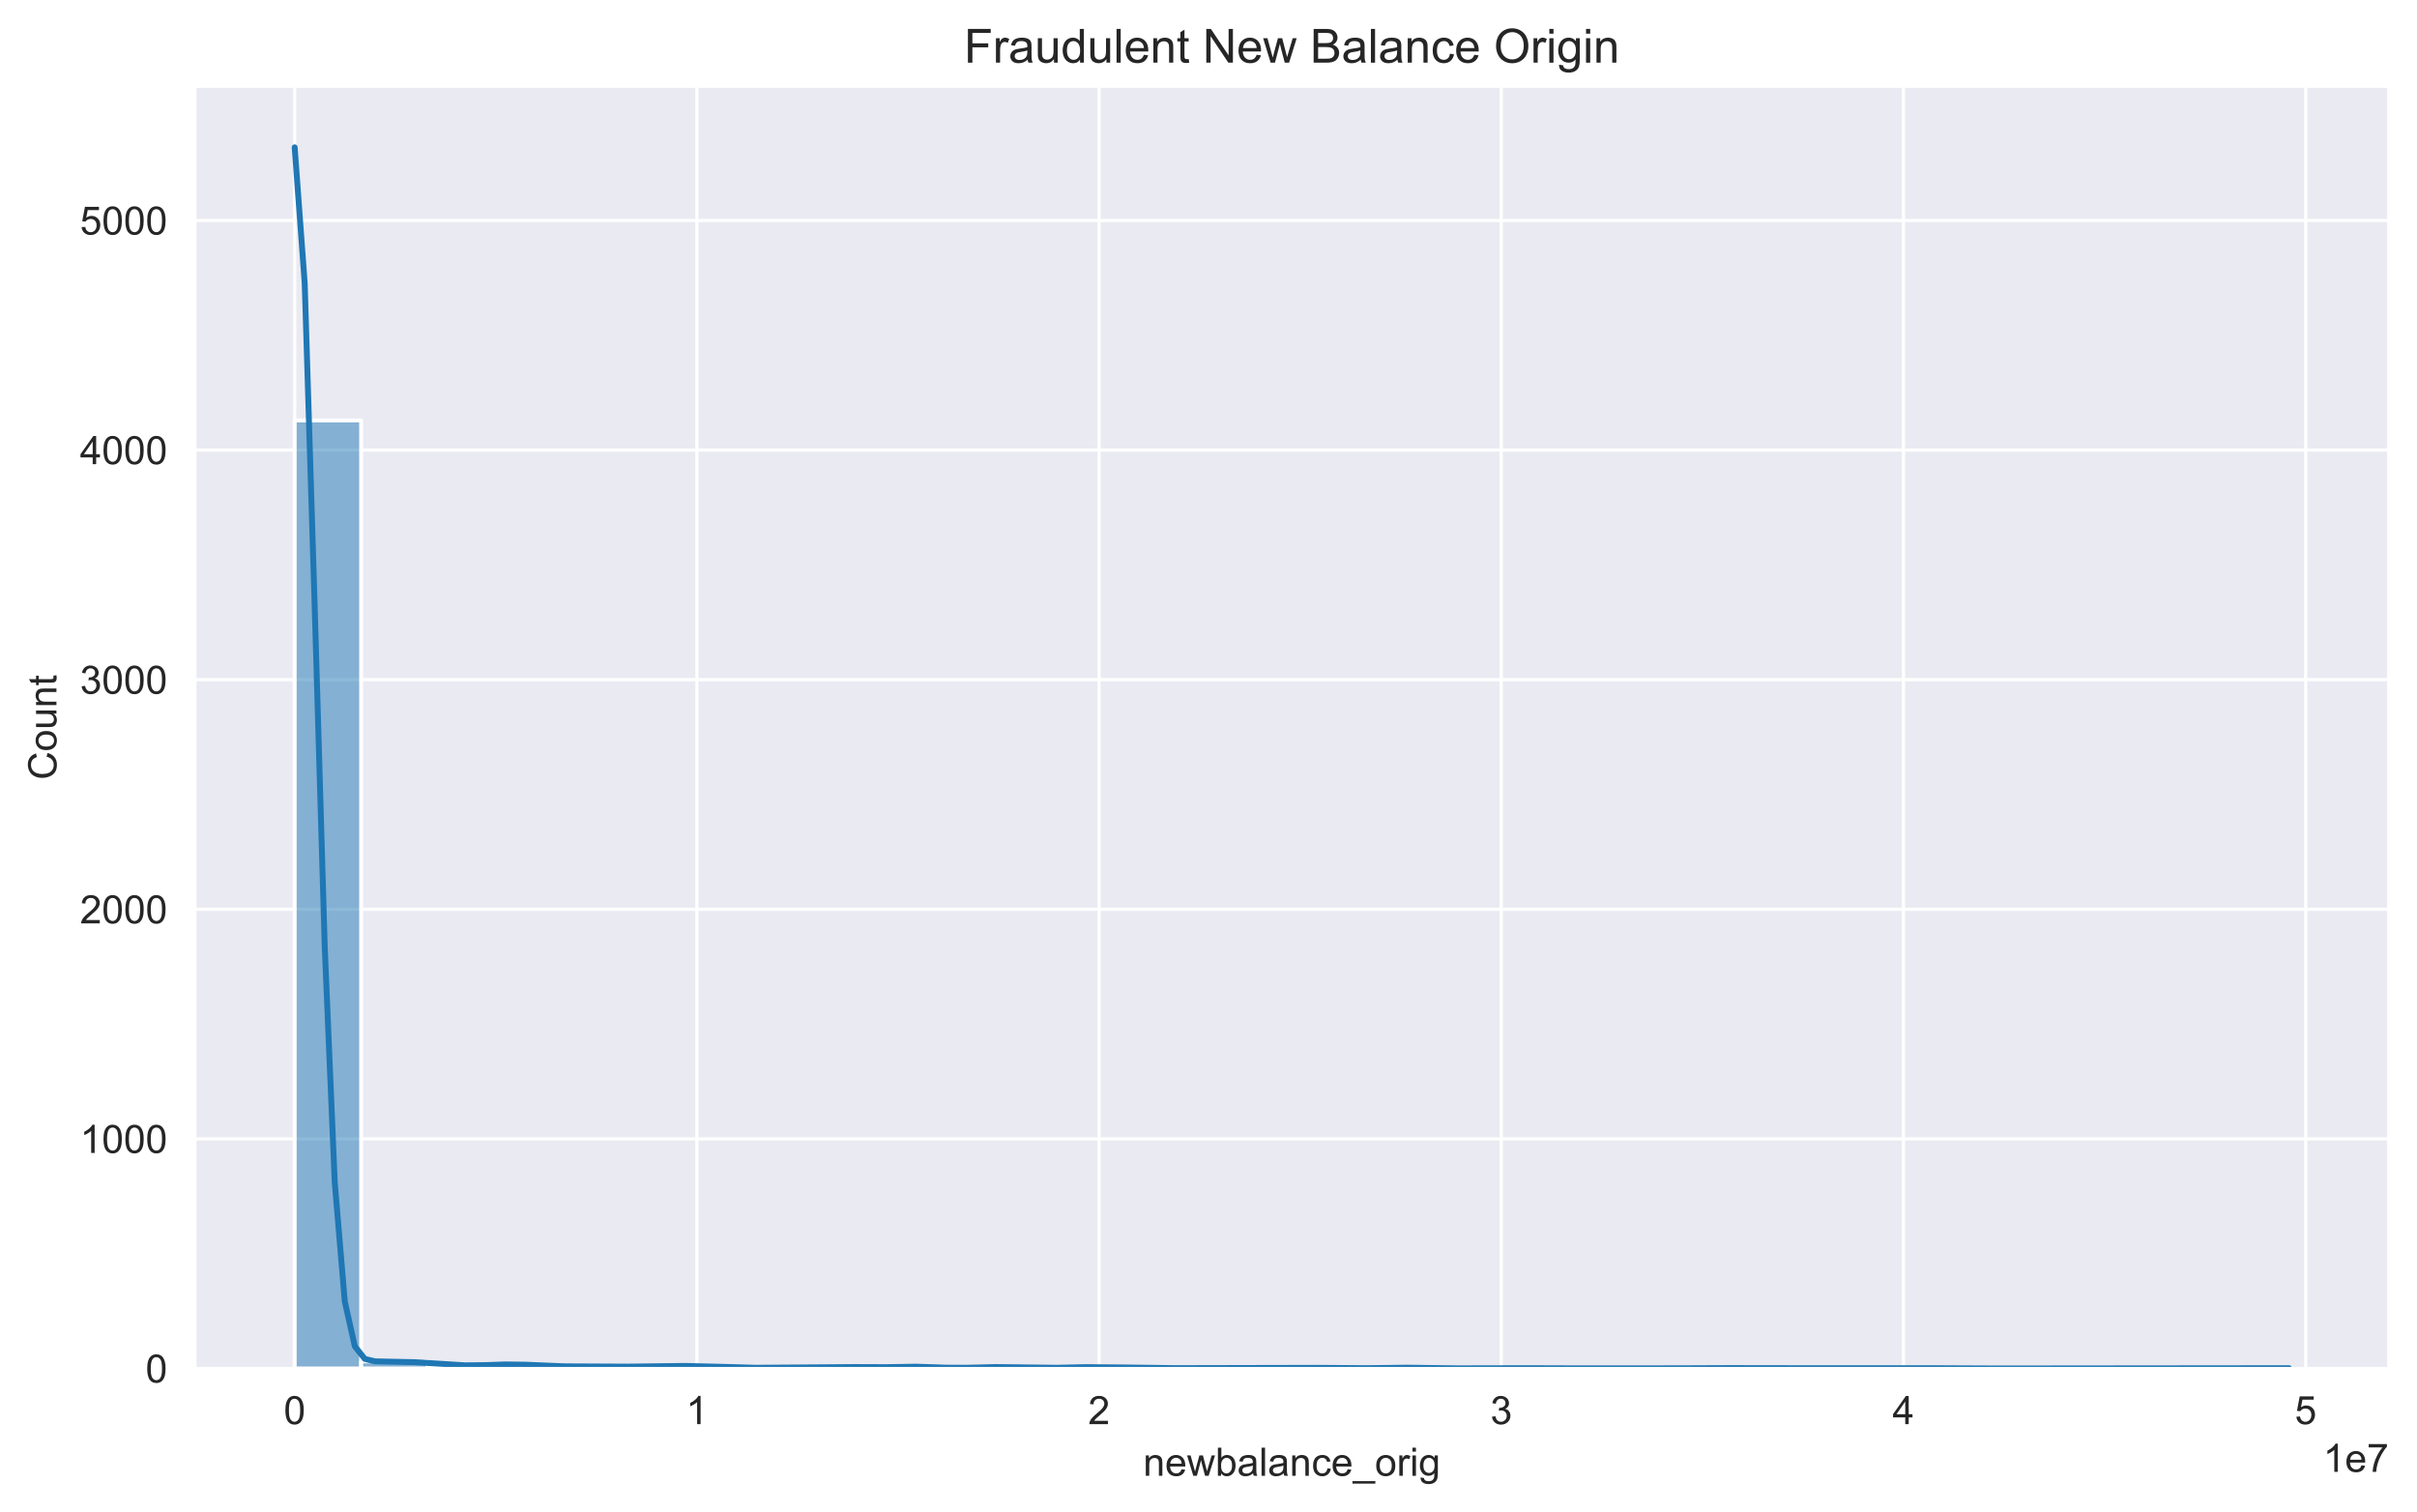 <?xml version="1.0" encoding="utf-8" standalone="no"?>
<!DOCTYPE svg PUBLIC "-//W3C//DTD SVG 1.1//EN"
  "http://www.w3.org/Graphics/SVG/1.1/DTD/svg11.dtd">
<!-- Created with matplotlib (https://matplotlib.org/) -->
<svg height="384.711pt" version="1.1" viewBox="0 0 614.789 384.711" width="614.789pt" xmlns="http://www.w3.org/2000/svg" xmlns:xlink="http://www.w3.org/1999/xlink">
 <defs>
  <style type="text/css">*{stroke-linecap:butt;stroke-linejoin:round;}</style>
 </defs>
 <g id="figure_1">
  <g id="patch_1">
   <path d="M 0 384.711 
L 614.789 384.711 
L 614.789 0 
L 0 0 
z
" style="fill:#ffffff;"/>
  </g>
  <g id="axes_1">
   <g id="patch_2">
    <path d="M 49.589 348.103 
L 607.589 348.103 
L 607.589 21.943 
L 49.589 21.943 
z
" style="fill:#eaeaf2;"/>
   </g>
   <g id="matplotlib.axis_1">
    <g id="xtick_1">
     <g id="line2d_1">
      <path clip-path="url(#pbc22e20609)" d="M 74.953 348.103 
L 74.953 21.943 
" style="fill:none;stroke:#ffffff;stroke-linecap:round;stroke-width:0.8;"/>
     </g>
     <g id="text_1">
      <!-- 0 -->
      <g style="fill:#262626;" transform="translate(72.172 362.261)scale(0.1 -0.1)">
       <defs>
        <path d="M 4.156 35.297 
Q 4.156 48 6.766 55.734 
Q 9.375 63.484 14.516 67.672 
Q 19.672 71.875 27.484 71.875 
Q 33.25 71.875 37.594 69.547 
Q 41.938 67.234 44.766 62.859 
Q 47.609 58.5 49.219 52.219 
Q 50.828 45.953 50.828 35.297 
Q 50.828 22.703 48.234 14.969 
Q 45.656 7.234 40.5 3 
Q 35.359 -1.219 27.484 -1.219 
Q 17.141 -1.219 11.234 6.203 
Q 4.156 15.141 4.156 35.297 
z
M 13.188 35.297 
Q 13.188 17.672 17.312 11.828 
Q 21.438 6 27.484 6 
Q 33.547 6 37.672 11.859 
Q 41.797 17.719 41.797 35.297 
Q 41.797 52.984 37.672 58.781 
Q 33.547 64.594 27.391 64.594 
Q 21.344 64.594 17.719 59.469 
Q 13.188 52.938 13.188 35.297 
z
" id="ArialMT-48"/>
       </defs>
       <use xlink:href="#ArialMT-48"/>
      </g>
     </g>
    </g>
    <g id="xtick_2">
     <g id="line2d_2">
      <path clip-path="url(#pbc22e20609)" d="M 177.256 348.103 
L 177.256 21.943 
" style="fill:none;stroke:#ffffff;stroke-linecap:round;stroke-width:0.8;"/>
     </g>
     <g id="text_2">
      <!-- 1 -->
      <g style="fill:#262626;" transform="translate(174.476 362.261)scale(0.1 -0.1)">
       <defs>
        <path d="M 37.25 0 
L 28.469 0 
L 28.469 56 
Q 25.297 52.984 20.141 49.953 
Q 14.984 46.922 10.891 45.406 
L 10.891 53.906 
Q 18.266 57.375 23.781 62.297 
Q 29.297 67.234 31.594 71.875 
L 37.25 71.875 
z
" id="ArialMT-49"/>
       </defs>
       <use xlink:href="#ArialMT-49"/>
      </g>
     </g>
    </g>
    <g id="xtick_3">
     <g id="line2d_3">
      <path clip-path="url(#pbc22e20609)" d="M 279.56 348.103 
L 279.56 21.943 
" style="fill:none;stroke:#ffffff;stroke-linecap:round;stroke-width:0.8;"/>
     </g>
     <g id="text_3">
      <!-- 2 -->
      <g style="fill:#262626;" transform="translate(276.779 362.261)scale(0.1 -0.1)">
       <defs>
        <path d="M 50.344 8.453 
L 50.344 0 
L 3.031 0 
Q 2.938 3.172 4.047 6.109 
Q 5.859 10.938 9.828 15.625 
Q 13.812 20.312 21.344 26.469 
Q 33.016 36.031 37.109 41.625 
Q 41.219 47.219 41.219 52.203 
Q 41.219 57.422 37.469 61 
Q 33.734 64.594 27.734 64.594 
Q 21.391 64.594 17.578 60.781 
Q 13.766 56.984 13.719 50.25 
L 4.688 51.172 
Q 5.609 61.281 11.656 66.578 
Q 17.719 71.875 27.938 71.875 
Q 38.234 71.875 44.234 66.156 
Q 50.25 60.453 50.25 52 
Q 50.25 47.703 48.484 43.547 
Q 46.734 39.406 42.656 34.812 
Q 38.578 30.219 29.109 22.219 
Q 21.188 15.578 18.938 13.203 
Q 16.703 10.844 15.234 8.453 
z
" id="ArialMT-50"/>
       </defs>
       <use xlink:href="#ArialMT-50"/>
      </g>
     </g>
    </g>
    <g id="xtick_4">
     <g id="line2d_4">
      <path clip-path="url(#pbc22e20609)" d="M 381.863 348.103 
L 381.863 21.943 
" style="fill:none;stroke:#ffffff;stroke-linecap:round;stroke-width:0.8;"/>
     </g>
     <g id="text_4">
      <!-- 3 -->
      <g style="fill:#262626;" transform="translate(379.083 362.261)scale(0.1 -0.1)">
       <defs>
        <path d="M 4.203 18.891 
L 12.984 20.062 
Q 14.5 12.594 18.141 9.297 
Q 21.781 6 27 6 
Q 33.203 6 37.469 10.297 
Q 41.75 14.594 41.75 20.953 
Q 41.75 27 37.797 30.922 
Q 33.844 34.859 27.734 34.859 
Q 25.25 34.859 21.531 33.891 
L 22.516 41.609 
Q 23.391 41.5 23.922 41.5 
Q 29.547 41.5 34.031 44.422 
Q 38.531 47.359 38.531 53.469 
Q 38.531 58.297 35.25 61.469 
Q 31.984 64.656 26.812 64.656 
Q 21.688 64.656 18.266 61.422 
Q 14.844 58.203 13.875 51.766 
L 5.078 53.328 
Q 6.688 62.156 12.391 67.016 
Q 18.109 71.875 26.609 71.875 
Q 32.469 71.875 37.391 69.359 
Q 42.328 66.844 44.938 62.5 
Q 47.562 58.156 47.562 53.266 
Q 47.562 48.641 45.062 44.828 
Q 42.578 41.016 37.703 38.766 
Q 44.047 37.312 47.562 32.688 
Q 51.078 28.078 51.078 21.141 
Q 51.078 11.766 44.234 5.25 
Q 37.406 -1.266 26.953 -1.266 
Q 17.531 -1.266 11.297 4.344 
Q 5.078 9.969 4.203 18.891 
z
" id="ArialMT-51"/>
       </defs>
       <use xlink:href="#ArialMT-51"/>
      </g>
     </g>
    </g>
    <g id="xtick_5">
     <g id="line2d_5">
      <path clip-path="url(#pbc22e20609)" d="M 484.167 348.103 
L 484.167 21.943 
" style="fill:none;stroke:#ffffff;stroke-linecap:round;stroke-width:0.8;"/>
     </g>
     <g id="text_5">
      <!-- 4 -->
      <g style="fill:#262626;" transform="translate(481.387 362.261)scale(0.1 -0.1)">
       <defs>
        <path d="M 32.328 0 
L 32.328 17.141 
L 1.266 17.141 
L 1.266 25.203 
L 33.938 71.578 
L 41.109 71.578 
L 41.109 25.203 
L 50.781 25.203 
L 50.781 17.141 
L 41.109 17.141 
L 41.109 0 
z
M 32.328 25.203 
L 32.328 57.469 
L 9.906 25.203 
z
" id="ArialMT-52"/>
       </defs>
       <use xlink:href="#ArialMT-52"/>
      </g>
     </g>
    </g>
    <g id="xtick_6">
     <g id="line2d_6">
      <path clip-path="url(#pbc22e20609)" d="M 586.471 348.103 
L 586.471 21.943 
" style="fill:none;stroke:#ffffff;stroke-linecap:round;stroke-width:0.8;"/>
     </g>
     <g id="text_6">
      <!-- 5 -->
      <g style="fill:#262626;" transform="translate(583.69 362.261)scale(0.1 -0.1)">
       <defs>
        <path d="M 4.156 18.75 
L 13.375 19.531 
Q 14.406 12.797 18.141 9.391 
Q 21.875 6 27.156 6 
Q 33.5 6 37.891 10.781 
Q 42.281 15.578 42.281 23.484 
Q 42.281 31 38.062 35.344 
Q 33.844 39.703 27 39.703 
Q 22.75 39.703 19.328 37.766 
Q 15.922 35.844 13.969 32.766 
L 5.719 33.844 
L 12.641 70.609 
L 48.25 70.609 
L 48.25 62.203 
L 19.672 62.203 
L 15.828 42.969 
Q 22.266 47.469 29.344 47.469 
Q 38.719 47.469 45.156 40.969 
Q 51.609 34.469 51.609 24.266 
Q 51.609 14.547 45.953 7.469 
Q 39.062 -1.219 27.156 -1.219 
Q 17.391 -1.219 11.203 4.25 
Q 5.031 9.719 4.156 18.75 
z
" id="ArialMT-53"/>
       </defs>
       <use xlink:href="#ArialMT-53"/>
      </g>
     </g>
    </g>
    <g id="text_7">
     <!-- newbalance_orig -->
     <g style="fill:#262626;" transform="translate(290.787 375.406)scale(0.1 -0.1)">
      <defs>
       <path d="M 6.594 0 
L 6.594 51.859 
L 14.5 51.859 
L 14.5 44.484 
Q 20.219 53.031 31 53.031 
Q 35.688 53.031 39.625 51.344 
Q 43.562 49.656 45.516 46.922 
Q 47.469 44.188 48.25 40.438 
Q 48.734 37.984 48.734 31.891 
L 48.734 0 
L 39.938 0 
L 39.938 31.547 
Q 39.938 36.922 38.906 39.578 
Q 37.891 42.234 35.281 43.812 
Q 32.672 45.406 29.156 45.406 
Q 23.531 45.406 19.453 41.844 
Q 15.375 38.281 15.375 28.328 
L 15.375 0 
z
" id="ArialMT-110"/>
       <path d="M 42.094 16.703 
L 51.172 15.578 
Q 49.031 7.625 43.219 3.219 
Q 37.406 -1.172 28.375 -1.172 
Q 17 -1.172 10.328 5.828 
Q 3.656 12.844 3.656 25.484 
Q 3.656 38.578 10.391 45.797 
Q 17.141 53.031 27.875 53.031 
Q 38.281 53.031 44.875 45.953 
Q 51.469 38.875 51.469 26.031 
Q 51.469 25.25 51.422 23.688 
L 12.75 23.688 
Q 13.234 15.141 17.578 10.594 
Q 21.922 6.062 28.422 6.062 
Q 33.25 6.062 36.672 8.594 
Q 40.094 11.141 42.094 16.703 
z
M 13.234 30.906 
L 42.188 30.906 
Q 41.609 37.453 38.875 40.719 
Q 34.672 45.797 27.984 45.797 
Q 21.922 45.797 17.797 41.75 
Q 13.672 37.703 13.234 30.906 
z
" id="ArialMT-101"/>
       <path d="M 16.156 0 
L 0.297 51.859 
L 9.375 51.859 
L 17.625 21.922 
L 20.703 10.797 
Q 20.906 11.625 23.391 21.484 
L 31.641 51.859 
L 40.672 51.859 
L 48.438 21.781 
L 51.031 11.859 
L 54 21.875 
L 62.891 51.859 
L 71.438 51.859 
L 55.219 0 
L 46.094 0 
L 37.844 31.062 
L 35.844 39.891 
L 25.344 0 
z
" id="ArialMT-119"/>
       <path d="M 14.703 0 
L 6.547 0 
L 6.547 71.578 
L 15.328 71.578 
L 15.328 46.047 
Q 20.906 53.031 29.547 53.031 
Q 34.328 53.031 38.594 51.094 
Q 42.875 49.172 45.625 45.672 
Q 48.391 42.188 49.953 37.25 
Q 51.516 32.328 51.516 26.703 
Q 51.516 13.375 44.922 6.094 
Q 38.328 -1.172 29.109 -1.172 
Q 19.922 -1.172 14.703 6.5 
z
M 14.594 26.312 
Q 14.594 17 17.141 12.844 
Q 21.297 6.062 28.375 6.062 
Q 34.125 6.062 38.328 11.062 
Q 42.531 16.062 42.531 25.984 
Q 42.531 36.141 38.5 40.969 
Q 34.469 45.797 28.766 45.797 
Q 23 45.797 18.797 40.797 
Q 14.594 35.797 14.594 26.312 
z
" id="ArialMT-98"/>
       <path d="M 40.438 6.391 
Q 35.547 2.25 31.031 0.531 
Q 26.516 -1.172 21.344 -1.172 
Q 12.797 -1.172 8.203 3 
Q 3.609 7.172 3.609 13.672 
Q 3.609 17.484 5.344 20.625 
Q 7.078 23.781 9.891 25.688 
Q 12.703 27.594 16.219 28.562 
Q 18.797 29.25 24.031 29.891 
Q 34.672 31.156 39.703 32.906 
Q 39.75 34.719 39.75 35.203 
Q 39.75 40.578 37.25 42.781 
Q 33.891 45.75 27.25 45.75 
Q 21.047 45.75 18.094 43.578 
Q 15.141 41.406 13.719 35.891 
L 5.125 37.062 
Q 6.297 42.578 8.984 45.969 
Q 11.672 49.359 16.75 51.188 
Q 21.828 53.031 28.516 53.031 
Q 35.156 53.031 39.297 51.469 
Q 43.453 49.906 45.406 47.531 
Q 47.359 45.172 48.141 41.547 
Q 48.578 39.312 48.578 33.453 
L 48.578 21.734 
Q 48.578 9.469 49.141 6.219 
Q 49.703 2.984 51.375 0 
L 42.188 0 
Q 40.828 2.734 40.438 6.391 
z
M 39.703 26.031 
Q 34.906 24.078 25.344 22.703 
Q 19.922 21.922 17.672 20.938 
Q 15.438 19.969 14.203 18.094 
Q 12.984 16.219 12.984 13.922 
Q 12.984 10.406 15.641 8.062 
Q 18.312 5.719 23.438 5.719 
Q 28.516 5.719 32.469 7.938 
Q 36.422 10.156 38.281 14.016 
Q 39.703 17 39.703 22.797 
z
" id="ArialMT-97"/>
       <path d="M 6.391 0 
L 6.391 71.578 
L 15.188 71.578 
L 15.188 0 
z
" id="ArialMT-108"/>
       <path d="M 40.438 19 
L 49.078 17.875 
Q 47.656 8.938 41.812 3.875 
Q 35.984 -1.172 27.484 -1.172 
Q 16.844 -1.172 10.375 5.781 
Q 3.906 12.75 3.906 25.734 
Q 3.906 34.125 6.688 40.422 
Q 9.469 46.734 15.156 49.875 
Q 20.844 53.031 27.547 53.031 
Q 35.984 53.031 41.359 48.75 
Q 46.734 44.484 48.25 36.625 
L 39.703 35.297 
Q 38.484 40.531 35.375 43.156 
Q 32.281 45.797 27.875 45.797 
Q 21.234 45.797 17.078 41.031 
Q 12.938 36.281 12.938 25.984 
Q 12.938 15.531 16.938 10.797 
Q 20.953 6.062 27.391 6.062 
Q 32.562 6.062 36.031 9.234 
Q 39.5 12.406 40.438 19 
z
" id="ArialMT-99"/>
       <path d="M -1.516 -19.875 
L -1.516 -13.531 
L 56.734 -13.531 
L 56.734 -19.875 
z
" id="ArialMT-95"/>
       <path d="M 3.328 25.922 
Q 3.328 40.328 11.328 47.266 
Q 18.016 53.031 27.641 53.031 
Q 38.328 53.031 45.109 46.016 
Q 51.906 39.016 51.906 26.656 
Q 51.906 16.656 48.906 10.906 
Q 45.906 5.172 40.156 2 
Q 34.422 -1.172 27.641 -1.172 
Q 16.75 -1.172 10.031 5.812 
Q 3.328 12.797 3.328 25.922 
z
M 12.359 25.922 
Q 12.359 15.969 16.703 11.016 
Q 21.047 6.062 27.641 6.062 
Q 34.188 6.062 38.531 11.031 
Q 42.875 16.016 42.875 26.219 
Q 42.875 35.844 38.5 40.797 
Q 34.125 45.75 27.641 45.75 
Q 21.047 45.75 16.703 40.812 
Q 12.359 35.891 12.359 25.922 
z
" id="ArialMT-111"/>
       <path d="M 6.5 0 
L 6.5 51.859 
L 14.406 51.859 
L 14.406 44 
Q 17.438 49.516 20 51.266 
Q 22.562 53.031 25.641 53.031 
Q 30.078 53.031 34.672 50.203 
L 31.641 42.047 
Q 28.422 43.953 25.203 43.953 
Q 22.312 43.953 20.016 42.219 
Q 17.719 40.484 16.75 37.406 
Q 15.281 32.719 15.281 27.156 
L 15.281 0 
z
" id="ArialMT-114"/>
       <path d="M 6.641 61.469 
L 6.641 71.578 
L 15.438 71.578 
L 15.438 61.469 
z
M 6.641 0 
L 6.641 51.859 
L 15.438 51.859 
L 15.438 0 
z
" id="ArialMT-105"/>
       <path d="M 4.984 -4.297 
L 13.531 -5.562 
Q 14.062 -9.516 16.5 -11.328 
Q 19.781 -13.766 25.438 -13.766 
Q 31.547 -13.766 34.859 -11.328 
Q 38.188 -8.891 39.359 -4.5 
Q 40.047 -1.812 39.984 6.781 
Q 34.234 0 25.641 0 
Q 14.938 0 9.078 7.719 
Q 3.219 15.438 3.219 26.219 
Q 3.219 33.641 5.906 39.906 
Q 8.594 46.188 13.688 49.609 
Q 18.797 53.031 25.688 53.031 
Q 34.859 53.031 40.828 45.609 
L 40.828 51.859 
L 48.922 51.859 
L 48.922 7.031 
Q 48.922 -5.078 46.453 -10.125 
Q 44 -15.188 38.641 -18.109 
Q 33.297 -21.047 25.484 -21.047 
Q 16.219 -21.047 10.5 -16.875 
Q 4.781 -12.703 4.984 -4.297 
z
M 12.25 26.859 
Q 12.25 16.656 16.297 11.969 
Q 20.359 7.281 26.469 7.281 
Q 32.516 7.281 36.609 11.938 
Q 40.719 16.609 40.719 26.562 
Q 40.719 36.078 36.5 40.906 
Q 32.281 45.75 26.312 45.75 
Q 20.453 45.75 16.344 40.984 
Q 12.25 36.234 12.25 26.859 
z
" id="ArialMT-103"/>
      </defs>
      <use xlink:href="#ArialMT-110"/>
      <use x="55.615" xlink:href="#ArialMT-101"/>
      <use x="111.23" xlink:href="#ArialMT-119"/>
      <use x="183.447" xlink:href="#ArialMT-98"/>
      <use x="239.062" xlink:href="#ArialMT-97"/>
      <use x="294.678" xlink:href="#ArialMT-108"/>
      <use x="316.895" xlink:href="#ArialMT-97"/>
      <use x="372.51" xlink:href="#ArialMT-110"/>
      <use x="428.125" xlink:href="#ArialMT-99"/>
      <use x="478.125" xlink:href="#ArialMT-101"/>
      <use x="533.74" xlink:href="#ArialMT-95"/>
      <use x="589.355" xlink:href="#ArialMT-111"/>
      <use x="644.971" xlink:href="#ArialMT-114"/>
      <use x="678.271" xlink:href="#ArialMT-105"/>
      <use x="700.488" xlink:href="#ArialMT-103"/>
     </g>
    </g>
    <g id="text_8">
     <!-- 1e7 -->
     <g style="fill:#262626;" transform="translate(590.906 374.406)scale(0.1 -0.1)">
      <defs>
       <path d="M 4.734 62.203 
L 4.734 70.656 
L 51.078 70.656 
L 51.078 63.812 
Q 44.234 56.547 37.516 44.484 
Q 30.812 32.422 27.156 19.672 
Q 24.516 10.688 23.781 0 
L 14.75 0 
Q 14.891 8.453 18.062 20.406 
Q 21.234 32.375 27.172 43.484 
Q 33.109 54.594 39.797 62.203 
z
" id="ArialMT-55"/>
      </defs>
      <use xlink:href="#ArialMT-49"/>
      <use x="55.615" xlink:href="#ArialMT-101"/>
      <use x="111.23" xlink:href="#ArialMT-55"/>
     </g>
    </g>
   </g>
   <g id="matplotlib.axis_2">
    <g id="ytick_1">
     <g id="line2d_7">
      <path clip-path="url(#pbc22e20609)" d="M 49.589 348.103 
L 607.589 348.103 
" style="fill:none;stroke:#ffffff;stroke-linecap:round;stroke-width:0.8;"/>
     </g>
     <g id="text_9">
      <!-- 0 -->
      <g style="fill:#262626;" transform="translate(37.028 351.682)scale(0.1 -0.1)">
       <use xlink:href="#ArialMT-48"/>
      </g>
     </g>
    </g>
    <g id="ytick_2">
     <g id="line2d_8">
      <path clip-path="url(#pbc22e20609)" d="M 49.589 289.699 
L 607.589 289.699 
" style="fill:none;stroke:#ffffff;stroke-linecap:round;stroke-width:0.8;"/>
     </g>
     <g id="text_10">
      <!-- 1000 -->
      <g style="fill:#262626;" transform="translate(20.345 293.278)scale(0.1 -0.1)">
       <use xlink:href="#ArialMT-49"/>
       <use x="55.615" xlink:href="#ArialMT-48"/>
       <use x="111.23" xlink:href="#ArialMT-48"/>
       <use x="166.846" xlink:href="#ArialMT-48"/>
      </g>
     </g>
    </g>
    <g id="ytick_3">
     <g id="line2d_9">
      <path clip-path="url(#pbc22e20609)" d="M 49.589 231.296 
L 607.589 231.296 
" style="fill:none;stroke:#ffffff;stroke-linecap:round;stroke-width:0.8;"/>
     </g>
     <g id="text_11">
      <!-- 2000 -->
      <g style="fill:#262626;" transform="translate(20.345 234.874)scale(0.1 -0.1)">
       <use xlink:href="#ArialMT-50"/>
       <use x="55.615" xlink:href="#ArialMT-48"/>
       <use x="111.23" xlink:href="#ArialMT-48"/>
       <use x="166.846" xlink:href="#ArialMT-48"/>
      </g>
     </g>
    </g>
    <g id="ytick_4">
     <g id="line2d_10">
      <path clip-path="url(#pbc22e20609)" d="M 49.589 172.892 
L 607.589 172.892 
" style="fill:none;stroke:#ffffff;stroke-linecap:round;stroke-width:0.8;"/>
     </g>
     <g id="text_12">
      <!-- 3000 -->
      <g style="fill:#262626;" transform="translate(20.345 176.471)scale(0.1 -0.1)">
       <use xlink:href="#ArialMT-51"/>
       <use x="55.615" xlink:href="#ArialMT-48"/>
       <use x="111.23" xlink:href="#ArialMT-48"/>
       <use x="166.846" xlink:href="#ArialMT-48"/>
      </g>
     </g>
    </g>
    <g id="ytick_5">
     <g id="line2d_11">
      <path clip-path="url(#pbc22e20609)" d="M 49.589 114.488 
L 607.589 114.488 
" style="fill:none;stroke:#ffffff;stroke-linecap:round;stroke-width:0.8;"/>
     </g>
     <g id="text_13">
      <!-- 4000 -->
      <g style="fill:#262626;" transform="translate(20.345 118.067)scale(0.1 -0.1)">
       <use xlink:href="#ArialMT-52"/>
       <use x="55.615" xlink:href="#ArialMT-48"/>
       <use x="111.23" xlink:href="#ArialMT-48"/>
       <use x="166.846" xlink:href="#ArialMT-48"/>
      </g>
     </g>
    </g>
    <g id="ytick_6">
     <g id="line2d_12">
      <path clip-path="url(#pbc22e20609)" d="M 49.589 56.084 
L 607.589 56.084 
" style="fill:none;stroke:#ffffff;stroke-linecap:round;stroke-width:0.8;"/>
     </g>
     <g id="text_14">
      <!-- 5000 -->
      <g style="fill:#262626;" transform="translate(20.345 59.663)scale(0.1 -0.1)">
       <use xlink:href="#ArialMT-53"/>
       <use x="55.615" xlink:href="#ArialMT-48"/>
       <use x="111.23" xlink:href="#ArialMT-48"/>
       <use x="166.846" xlink:href="#ArialMT-48"/>
      </g>
     </g>
    </g>
    <g id="text_15">
     <!-- Count -->
     <g style="fill:#262626;" transform="translate(14.358 198.365)rotate(-90)scale(0.1 -0.1)">
      <defs>
       <path d="M 58.797 25.094 
L 68.266 22.703 
Q 65.281 11.031 57.547 4.906 
Q 49.812 -1.219 38.625 -1.219 
Q 27.047 -1.219 19.797 3.484 
Q 12.547 8.203 8.766 17.141 
Q 4.984 26.078 4.984 36.328 
Q 4.984 47.516 9.25 55.828 
Q 13.531 64.156 21.406 68.469 
Q 29.297 72.797 38.766 72.797 
Q 49.516 72.797 56.828 67.328 
Q 64.156 61.859 67.047 51.953 
L 57.719 49.75 
Q 55.219 57.562 50.484 61.125 
Q 45.75 64.703 38.578 64.703 
Q 30.328 64.703 24.781 60.734 
Q 19.234 56.781 16.984 50.109 
Q 14.75 43.453 14.75 36.375 
Q 14.75 27.25 17.406 20.438 
Q 20.062 13.625 25.672 10.25 
Q 31.297 6.891 37.844 6.891 
Q 45.797 6.891 51.312 11.469 
Q 56.844 16.062 58.797 25.094 
z
" id="ArialMT-67"/>
       <path d="M 40.578 0 
L 40.578 7.625 
Q 34.516 -1.172 24.125 -1.172 
Q 19.531 -1.172 15.547 0.578 
Q 11.578 2.344 9.641 5 
Q 7.719 7.672 6.938 11.531 
Q 6.391 14.109 6.391 19.734 
L 6.391 51.859 
L 15.188 51.859 
L 15.188 23.094 
Q 15.188 16.219 15.719 13.812 
Q 16.547 10.359 19.234 8.375 
Q 21.922 6.391 25.875 6.391 
Q 29.828 6.391 33.297 8.422 
Q 36.766 10.453 38.203 13.938 
Q 39.656 17.438 39.656 24.078 
L 39.656 51.859 
L 48.438 51.859 
L 48.438 0 
z
" id="ArialMT-117"/>
       <path d="M 25.781 7.859 
L 27.047 0.094 
Q 23.344 -0.688 20.406 -0.688 
Q 15.625 -0.688 12.984 0.828 
Q 10.359 2.344 9.281 4.812 
Q 8.203 7.281 8.203 15.188 
L 8.203 45.016 
L 1.766 45.016 
L 1.766 51.859 
L 8.203 51.859 
L 8.203 64.703 
L 16.938 69.969 
L 16.938 51.859 
L 25.781 51.859 
L 25.781 45.016 
L 16.938 45.016 
L 16.938 14.703 
Q 16.938 10.938 17.406 9.859 
Q 17.875 8.797 18.922 8.156 
Q 19.969 7.516 21.922 7.516 
Q 23.391 7.516 25.781 7.859 
z
" id="ArialMT-116"/>
      </defs>
      <use xlink:href="#ArialMT-67"/>
      <use x="72.217" xlink:href="#ArialMT-111"/>
      <use x="127.832" xlink:href="#ArialMT-117"/>
      <use x="183.447" xlink:href="#ArialMT-110"/>
      <use x="239.062" xlink:href="#ArialMT-116"/>
     </g>
    </g>
   </g>
   <g id="patch_3">
    <path clip-path="url(#pbc22e20609)" d="M 74.953 348.103 
L 91.862 348.103 
L 91.862 106.954 
L 74.953 106.954 
z
" style="fill:#1f77b4;fill-opacity:0.5;stroke:#ffffff;stroke-linejoin:miter;"/>
   </g>
   <g id="patch_4">
    <path clip-path="url(#pbc22e20609)" d="M 91.862 348.103 
L 108.771 348.103 
L 108.771 346.293 
L 91.862 346.293 
z
" style="fill:#1f77b4;fill-opacity:0.5;stroke:#ffffff;stroke-linejoin:miter;"/>
   </g>
   <g id="patch_5">
    <path clip-path="url(#pbc22e20609)" d="M 108.771 348.103 
L 125.68 348.103 
L 125.68 347.11 
L 108.771 347.11 
z
" style="fill:#1f77b4;fill-opacity:0.5;stroke:#ffffff;stroke-linejoin:miter;"/>
   </g>
   <g id="patch_6">
    <path clip-path="url(#pbc22e20609)" d="M 125.68 348.103 
L 142.589 348.103 
L 142.589 347.227 
L 125.68 347.227 
z
" style="fill:#1f77b4;fill-opacity:0.5;stroke:#ffffff;stroke-linejoin:miter;"/>
   </g>
   <g id="patch_7">
    <path clip-path="url(#pbc22e20609)" d="M 142.589 348.103 
L 159.498 348.103 
L 159.498 347.694 
L 142.589 347.694 
z
" style="fill:#1f77b4;fill-opacity:0.5;stroke:#ffffff;stroke-linejoin:miter;"/>
   </g>
   <g id="patch_8">
    <path clip-path="url(#pbc22e20609)" d="M 159.498 348.103 
L 176.407 348.103 
L 176.407 347.402 
L 159.498 347.402 
z
" style="fill:#1f77b4;fill-opacity:0.5;stroke:#ffffff;stroke-linejoin:miter;"/>
   </g>
   <g id="patch_9">
    <path clip-path="url(#pbc22e20609)" d="M 176.407 348.103 
L 193.316 348.103 
L 193.316 347.753 
L 176.407 347.753 
z
" style="fill:#1f77b4;fill-opacity:0.5;stroke:#ffffff;stroke-linejoin:miter;"/>
   </g>
   <g id="patch_10">
    <path clip-path="url(#pbc22e20609)" d="M 193.316 348.103 
L 210.225 348.103 
L 210.225 347.87 
L 193.316 347.87 
z
" style="fill:#1f77b4;fill-opacity:0.5;stroke:#ffffff;stroke-linejoin:miter;"/>
   </g>
   <g id="patch_11">
    <path clip-path="url(#pbc22e20609)" d="M 210.225 348.103 
L 227.135 348.103 
L 227.135 347.811 
L 210.225 347.811 
z
" style="fill:#1f77b4;fill-opacity:0.5;stroke:#ffffff;stroke-linejoin:miter;"/>
   </g>
   <g id="patch_12">
    <path clip-path="url(#pbc22e20609)" d="M 227.135 348.103 
L 244.044 348.103 
L 244.044 347.694 
L 227.135 347.694 
z
" style="fill:#1f77b4;fill-opacity:0.5;stroke:#ffffff;stroke-linejoin:miter;"/>
   </g>
   <g id="patch_13">
    <path clip-path="url(#pbc22e20609)" d="M 244.044 348.103 
L 260.953 348.103 
L 260.953 347.811 
L 244.044 347.811 
z
" style="fill:#1f77b4;fill-opacity:0.5;stroke:#ffffff;stroke-linejoin:miter;"/>
   </g>
   <g id="patch_14">
    <path clip-path="url(#pbc22e20609)" d="M 260.953 348.103 
L 277.862 348.103 
L 277.862 347.87 
L 260.953 347.87 
z
" style="fill:#1f77b4;fill-opacity:0.5;stroke:#ffffff;stroke-linejoin:miter;"/>
   </g>
   <g id="patch_15">
    <path clip-path="url(#pbc22e20609)" d="M 277.862 348.103 
L 294.771 348.103 
L 294.771 347.87 
L 277.862 347.87 
z
" style="fill:#1f77b4;fill-opacity:0.5;stroke:#ffffff;stroke-linejoin:miter;"/>
   </g>
   <g id="patch_16">
    <path clip-path="url(#pbc22e20609)" d="M 294.771 348.103 
L 311.68 348.103 
L 311.68 348.045 
L 294.771 348.045 
z
" style="fill:#1f77b4;fill-opacity:0.5;stroke:#ffffff;stroke-linejoin:miter;"/>
   </g>
   <g id="patch_17">
    <path clip-path="url(#pbc22e20609)" d="M 311.68 348.103 
L 328.589 348.103 
L 328.589 347.928 
L 311.68 347.928 
z
" style="fill:#1f77b4;fill-opacity:0.5;stroke:#ffffff;stroke-linejoin:miter;"/>
   </g>
   <g id="patch_18">
    <path clip-path="url(#pbc22e20609)" d="M 328.589 348.103 
L 345.498 348.103 
L 345.498 347.928 
L 328.589 347.928 
z
" style="fill:#1f77b4;fill-opacity:0.5;stroke:#ffffff;stroke-linejoin:miter;"/>
   </g>
   <g id="patch_19">
    <path clip-path="url(#pbc22e20609)" d="M 345.498 348.103 
L 362.407 348.103 
L 362.407 347.928 
L 345.498 347.928 
z
" style="fill:#1f77b4;fill-opacity:0.5;stroke:#ffffff;stroke-linejoin:miter;"/>
   </g>
   <g id="patch_20">
    <path clip-path="url(#pbc22e20609)" d="M 362.407 348.103 
L 379.316 348.103 
L 379.316 348.045 
L 362.407 348.045 
z
" style="fill:#1f77b4;fill-opacity:0.5;stroke:#ffffff;stroke-linejoin:miter;"/>
   </g>
   <g id="patch_21">
    <path clip-path="url(#pbc22e20609)" d="M 379.316 348.103 
L 396.225 348.103 
L 396.225 348.045 
L 379.316 348.045 
z
" style="fill:#1f77b4;fill-opacity:0.5;stroke:#ffffff;stroke-linejoin:miter;"/>
   </g>
   <g id="patch_22">
    <path clip-path="url(#pbc22e20609)" d="M 396.225 348.103 
L 413.135 348.103 
L 413.135 348.045 
L 396.225 348.045 
z
" style="fill:#1f77b4;fill-opacity:0.5;stroke:#ffffff;stroke-linejoin:miter;"/>
   </g>
   <g id="patch_23">
    <path clip-path="url(#pbc22e20609)" d="M 413.135 348.103 
L 430.044 348.103 
L 430.044 348.103 
L 413.135 348.103 
z
" style="fill:#1f77b4;fill-opacity:0.5;stroke:#ffffff;stroke-linejoin:miter;"/>
   </g>
   <g id="patch_24">
    <path clip-path="url(#pbc22e20609)" d="M 430.044 348.103 
L 446.953 348.103 
L 446.953 347.986 
L 430.044 347.986 
z
" style="fill:#1f77b4;fill-opacity:0.5;stroke:#ffffff;stroke-linejoin:miter;"/>
   </g>
   <g id="patch_25">
    <path clip-path="url(#pbc22e20609)" d="M 446.953 348.103 
L 463.862 348.103 
L 463.862 348.045 
L 446.953 348.045 
z
" style="fill:#1f77b4;fill-opacity:0.5;stroke:#ffffff;stroke-linejoin:miter;"/>
   </g>
   <g id="patch_26">
    <path clip-path="url(#pbc22e20609)" d="M 463.862 348.103 
L 480.771 348.103 
L 480.771 348.045 
L 463.862 348.045 
z
" style="fill:#1f77b4;fill-opacity:0.5;stroke:#ffffff;stroke-linejoin:miter;"/>
   </g>
   <g id="patch_27">
    <path clip-path="url(#pbc22e20609)" d="M 480.771 348.103 
L 497.68 348.103 
L 497.68 348.045 
L 480.771 348.045 
z
" style="fill:#1f77b4;fill-opacity:0.5;stroke:#ffffff;stroke-linejoin:miter;"/>
   </g>
   <g id="patch_28">
    <path clip-path="url(#pbc22e20609)" d="M 497.68 348.103 
L 514.589 348.103 
L 514.589 348.103 
L 497.68 348.103 
z
" style="fill:#1f77b4;fill-opacity:0.5;stroke:#ffffff;stroke-linejoin:miter;"/>
   </g>
   <g id="patch_29">
    <path clip-path="url(#pbc22e20609)" d="M 514.589 348.103 
L 531.498 348.103 
L 531.498 348.103 
L 514.589 348.103 
z
" style="fill:#1f77b4;fill-opacity:0.5;stroke:#ffffff;stroke-linejoin:miter;"/>
   </g>
   <g id="patch_30">
    <path clip-path="url(#pbc22e20609)" d="M 531.498 348.103 
L 548.407 348.103 
L 548.407 348.103 
L 531.498 348.103 
z
" style="fill:#1f77b4;fill-opacity:0.5;stroke:#ffffff;stroke-linejoin:miter;"/>
   </g>
   <g id="patch_31">
    <path clip-path="url(#pbc22e20609)" d="M 548.407 348.103 
L 565.316 348.103 
L 565.316 348.045 
L 548.407 348.045 
z
" style="fill:#1f77b4;fill-opacity:0.5;stroke:#ffffff;stroke-linejoin:miter;"/>
   </g>
   <g id="patch_32">
    <path clip-path="url(#pbc22e20609)" d="M 565.316 348.103 
L 582.225 348.103 
L 582.225 348.045 
L 565.316 348.045 
z
" style="fill:#1f77b4;fill-opacity:0.5;stroke:#ffffff;stroke-linejoin:miter;"/>
   </g>
   <g id="line2d_13">
    <path clip-path="url(#pbc22e20609)" d="M 74.953 37.475 
L 77.502 72.025 
L 80.051 154.532 
L 82.6 240.817 
L 85.149 300.777 
L 87.698 331.03 
L 90.247 342.452 
L 92.796 345.668 
L 95.346 346.284 
L 105.542 346.5 
L 118.288 347.297 
L 123.386 347.248 
L 128.484 347.074 
L 133.582 347.138 
L 143.779 347.557 
L 159.073 347.628 
L 174.368 347.453 
L 184.564 347.702 
L 192.212 347.922 
L 202.408 347.85 
L 217.703 347.743 
L 225.35 347.769 
L 232.997 347.644 
L 240.645 347.891 
L 245.743 347.92 
L 253.39 347.739 
L 268.685 347.922 
L 276.332 347.761 
L 286.529 347.849 
L 299.274 348.019 
L 334.962 347.942 
L 347.707 348.022 
L 357.904 347.9 
L 370.649 348.065 
L 388.493 348.027 
L 401.239 348.068 
L 413.984 348.065 
L 426.73 348.054 
L 439.475 348.001 
L 457.319 348.028 
L 477.712 348.024 
L 490.457 348.024 
L 508.301 348.103 
L 582.225 348.028 
L 582.225 348.028 
" style="fill:none;stroke:#1f77b4;stroke-linecap:round;stroke-width:1.5;"/>
   </g>
   <g id="patch_33">
    <path d="M 49.589 348.103 
L 49.589 21.943 
" style="fill:none;stroke:#ffffff;stroke-linecap:square;stroke-linejoin:miter;stroke-width:0.8;"/>
   </g>
   <g id="patch_34">
    <path d="M 607.589 348.103 
L 607.589 21.943 
" style="fill:none;stroke:#ffffff;stroke-linecap:square;stroke-linejoin:miter;stroke-width:0.8;"/>
   </g>
   <g id="patch_35">
    <path d="M 49.589 348.103 
L 607.589 348.103 
" style="fill:none;stroke:#ffffff;stroke-linecap:square;stroke-linejoin:miter;stroke-width:0.8;"/>
   </g>
   <g id="patch_36">
    <path d="M 49.589 21.943 
L 607.589 21.943 
" style="fill:none;stroke:#ffffff;stroke-linecap:square;stroke-linejoin:miter;stroke-width:0.8;"/>
   </g>
   <g id="text_16">
    <!-- Fraudulent New Balance Origin -->
    <g style="fill:#262626;" transform="translate(245.218 15.943)scale(0.12 -0.12)">
     <defs>
      <path d="M 8.203 0 
L 8.203 71.578 
L 56.5 71.578 
L 56.5 63.141 
L 17.672 63.141 
L 17.672 40.969 
L 51.266 40.969 
L 51.266 32.516 
L 17.672 32.516 
L 17.672 0 
z
" id="ArialMT-70"/>
      <path d="M 40.234 0 
L 40.234 6.547 
Q 35.297 -1.172 25.734 -1.172 
Q 19.531 -1.172 14.328 2.25 
Q 9.125 5.672 6.266 11.797 
Q 3.422 17.922 3.422 25.875 
Q 3.422 33.641 6 39.969 
Q 8.594 46.297 13.766 49.656 
Q 18.953 53.031 25.344 53.031 
Q 30.031 53.031 33.688 51.047 
Q 37.359 49.078 39.656 45.906 
L 39.656 71.578 
L 48.391 71.578 
L 48.391 0 
z
M 12.453 25.875 
Q 12.453 15.922 16.641 10.984 
Q 20.844 6.062 26.562 6.062 
Q 32.328 6.062 36.344 10.766 
Q 40.375 15.484 40.375 25.141 
Q 40.375 35.797 36.266 40.766 
Q 32.172 45.75 26.172 45.75 
Q 20.312 45.75 16.375 40.969 
Q 12.453 36.188 12.453 25.875 
z
" id="ArialMT-100"/>
      <path id="ArialMT-32"/>
      <path d="M 7.625 0 
L 7.625 71.578 
L 17.328 71.578 
L 54.938 15.375 
L 54.938 71.578 
L 64.016 71.578 
L 64.016 0 
L 54.297 0 
L 16.703 56.25 
L 16.703 0 
z
" id="ArialMT-78"/>
      <path d="M 7.328 0 
L 7.328 71.578 
L 34.188 71.578 
Q 42.391 71.578 47.344 69.406 
Q 52.297 67.234 55.094 62.719 
Q 57.906 58.203 57.906 53.266 
Q 57.906 48.688 55.422 44.625 
Q 52.938 40.578 47.906 38.094 
Q 54.391 36.188 57.875 31.594 
Q 61.375 27 61.375 20.75 
Q 61.375 15.719 59.25 11.391 
Q 57.125 7.078 54 4.734 
Q 50.875 2.391 46.156 1.188 
Q 41.453 0 34.625 0 
z
M 16.797 41.5 
L 32.281 41.5 
Q 38.578 41.5 41.312 42.328 
Q 44.922 43.406 46.75 45.891 
Q 48.578 48.391 48.578 52.156 
Q 48.578 55.719 46.875 58.422 
Q 45.172 61.141 41.984 62.141 
Q 38.812 63.141 31.109 63.141 
L 16.797 63.141 
z
M 16.797 8.453 
L 34.625 8.453 
Q 39.203 8.453 41.062 8.797 
Q 44.344 9.375 46.531 10.734 
Q 48.734 12.109 50.141 14.719 
Q 51.562 17.328 51.562 20.75 
Q 51.562 24.75 49.516 27.703 
Q 47.469 30.672 43.828 31.859 
Q 40.188 33.062 33.344 33.062 
L 16.797 33.062 
z
" id="ArialMT-66"/>
      <path d="M 4.828 34.859 
Q 4.828 52.688 14.391 62.766 
Q 23.969 72.859 39.109 72.859 
Q 49.031 72.859 56.984 68.109 
Q 64.938 63.375 69.109 54.906 
Q 73.297 46.438 73.297 35.688 
Q 73.297 24.812 68.891 16.219 
Q 64.5 7.625 56.438 3.203 
Q 48.391 -1.219 39.062 -1.219 
Q 28.953 -1.219 20.984 3.656 
Q 13.031 8.547 8.922 16.984 
Q 4.828 25.438 4.828 34.859 
z
M 14.594 34.719 
Q 14.594 21.781 21.547 14.328 
Q 28.516 6.891 39.016 6.891 
Q 49.703 6.891 56.609 14.406 
Q 63.531 21.922 63.531 35.75 
Q 63.531 44.484 60.578 51 
Q 57.625 57.516 51.922 61.109 
Q 46.234 64.703 39.156 64.703 
Q 29.109 64.703 21.844 57.781 
Q 14.594 50.875 14.594 34.719 
z
" id="ArialMT-79"/>
     </defs>
     <use xlink:href="#ArialMT-70"/>
     <use x="61.084" xlink:href="#ArialMT-114"/>
     <use x="94.385" xlink:href="#ArialMT-97"/>
     <use x="150" xlink:href="#ArialMT-117"/>
     <use x="205.615" xlink:href="#ArialMT-100"/>
     <use x="261.23" xlink:href="#ArialMT-117"/>
     <use x="316.846" xlink:href="#ArialMT-108"/>
     <use x="339.062" xlink:href="#ArialMT-101"/>
     <use x="394.678" xlink:href="#ArialMT-110"/>
     <use x="450.293" xlink:href="#ArialMT-116"/>
     <use x="478.076" xlink:href="#ArialMT-32"/>
     <use x="505.859" xlink:href="#ArialMT-78"/>
     <use x="578.076" xlink:href="#ArialMT-101"/>
     <use x="633.691" xlink:href="#ArialMT-119"/>
     <use x="705.908" xlink:href="#ArialMT-32"/>
     <use x="733.691" xlink:href="#ArialMT-66"/>
     <use x="800.391" xlink:href="#ArialMT-97"/>
     <use x="856.006" xlink:href="#ArialMT-108"/>
     <use x="878.223" xlink:href="#ArialMT-97"/>
     <use x="933.838" xlink:href="#ArialMT-110"/>
     <use x="989.453" xlink:href="#ArialMT-99"/>
     <use x="1039.453" xlink:href="#ArialMT-101"/>
     <use x="1095.068" xlink:href="#ArialMT-32"/>
     <use x="1122.852" xlink:href="#ArialMT-79"/>
     <use x="1200.635" xlink:href="#ArialMT-114"/>
     <use x="1233.936" xlink:href="#ArialMT-105"/>
     <use x="1256.152" xlink:href="#ArialMT-103"/>
     <use x="1311.768" xlink:href="#ArialMT-105"/>
     <use x="1333.984" xlink:href="#ArialMT-110"/>
    </g>
   </g>
  </g>
 </g>
 <defs>
  <clipPath id="pbc22e20609">
   <rect height="326.16" width="558" x="49.589" y="21.943"/>
  </clipPath>
 </defs>
</svg>
